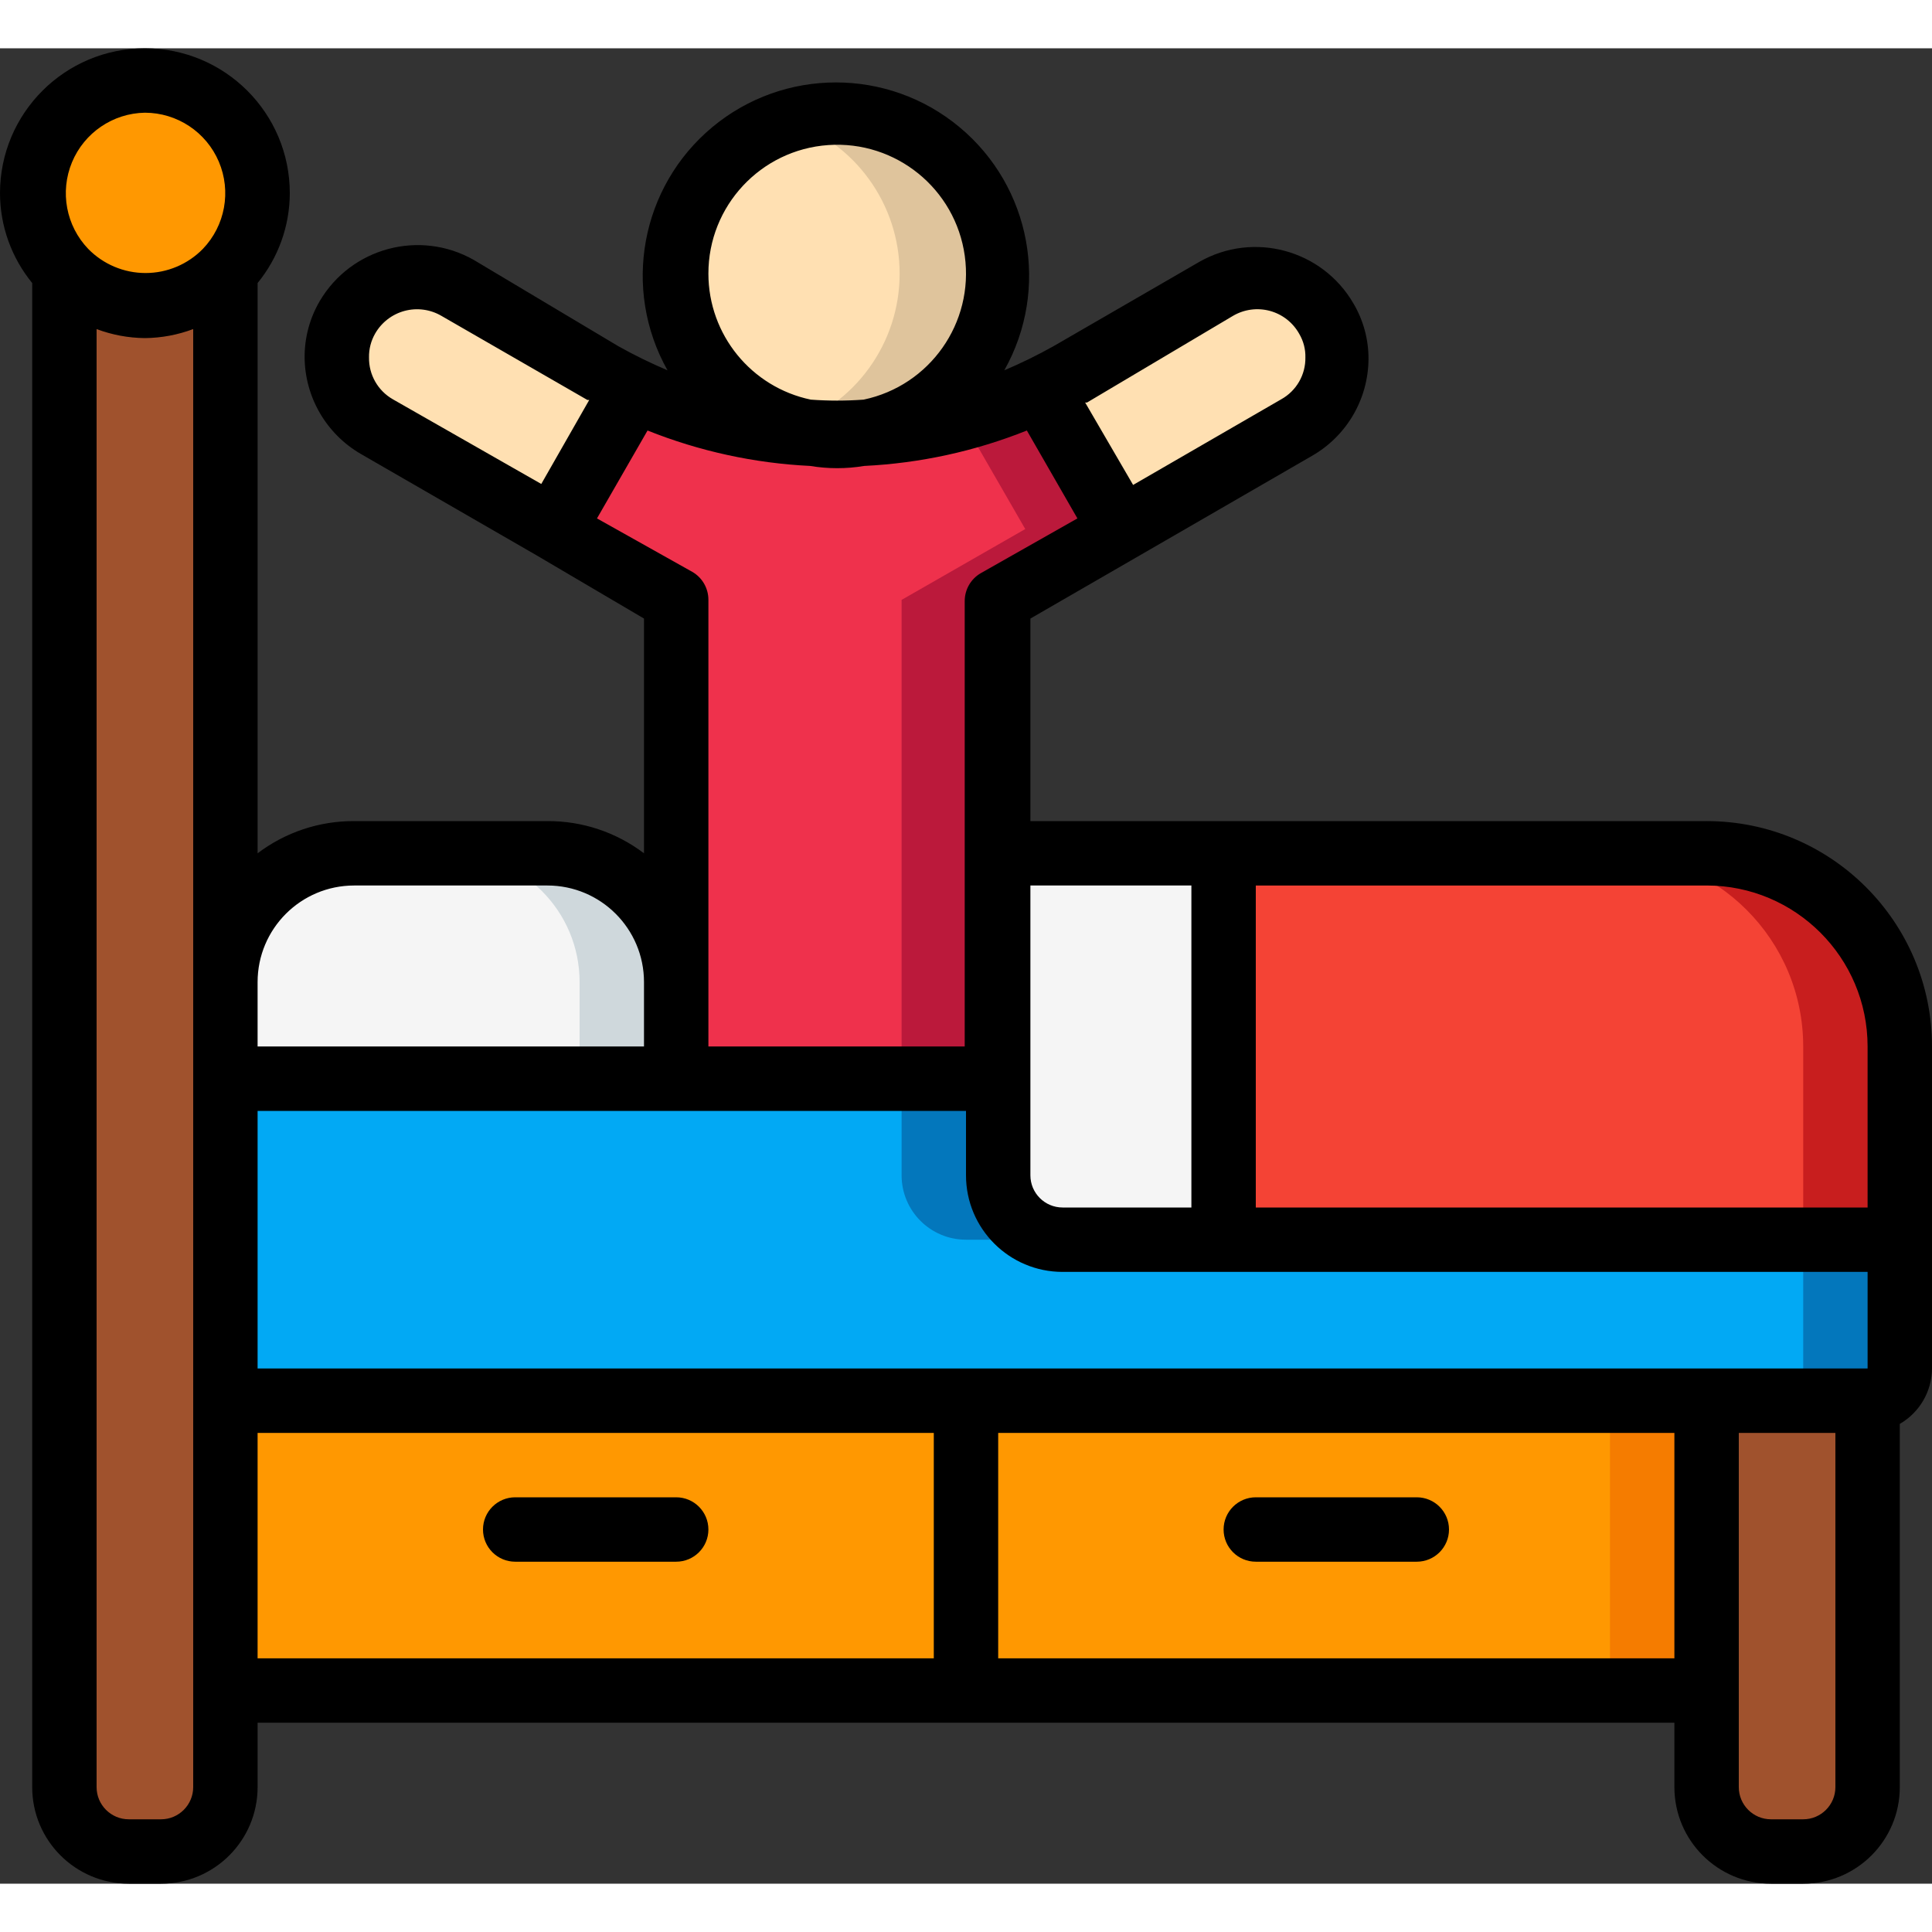 <svg height="512" viewBox="0 0 60 57" width="512" xmlns="http://www.w3.org/2000/svg"><rect x="0" y="0" width="60" height="57" fill="#333333" stroke="none"/><g id="Page-1" fill="none" fill-rule="evenodd"><g id="039---Waking-Up" fill-rule="nonzero"><g id="Icons_copy" transform="translate(1 1)"><path id="Shape" d="m6 5.94v47.06c0 1.105-.895 2-2 2h-1c-1.105 0-2-.895-2-2v-47.06c.656.677 1.558 1.059 2.5 1.059s1.844-.382 2.5-1.059z" fill="#a0522d"/><path id="Shape" d="m7 3.5c-.011 1.928-1.572 3.489-3.5 3.5-1.928-.011-3.489-1.572-3.5-3.5 0-1.933 1.567-3.5 3.5-3.5s3.5 1.567 3.5 3.5z" fill="#ff9801"/><path id="Shape" d="m57 41v12c0 1.105-.895 2-2 2h-1c-1.105 0-2-.895-2-2v-12z" fill="#a0522d"/><path id="Shape" d="m20 28v3h-14v-3c0-2.209 1.791-4 4-4h6c2.209 0 4 1.791 4 4z" fill="#f5f5f5"/><path id="Shape" d="m16 24h-3c2.209 0 4 1.791 4 4v3h3v-3c0-2.209-1.791-4-4-4z" fill="#cfd8dc"/><circle id="Oval" cx="25" cy="6" fill="#ffe0b2" r="5"/><path id="Shape" d="m25 1c-.51.006-1.016.091-1.5.25 2.052.674 3.439 2.59 3.439 4.75s-1.387 4.076-3.439 4.75c1.885.619 3.957.065 5.282-1.412 1.325-1.477 1.651-3.597.831-5.404-.82-1.807-2.63-2.958-4.614-2.934z" fill="#dfc49c"/><path id="Shape" d="m58 36v4c0 .552-.448 1-1 1h-51v-10h24v3c0 1.105.895 2 2 2z" fill="#02a9f4"/><path id="Shape" d="m29 36h3c-1.105 0-2-.895-2-2v-3h-3v3c0 1.105.895 2 2 2z" fill="#0377bc"/><path id="Shape" d="m55 36v4c0 .552-.448 1-1 1h3c.552 0 1-.448 1-1v-4z" fill="#0377bc"/><path id="Shape" d="m58 30v6h-21v-12h15c3.314 0 6 2.686 6 6z" fill="#f44335"/><path id="Shape" d="m52 24h-3c3.314 0 6 2.686 6 6v6h3v-6c0-3.314-2.686-6-6-6z" fill="#c81e1e"/><path id="Shape" d="m37 24v12h-5c-1.105 0-2-.895-2-2v-10z" fill="#f5f5f5"/><path id="Shape" d="m33.82 13.93-3.82 2.2v14.87h-10v-14.87l-3.82-2.2 2.5-4.37c3.995 1.92 8.645 1.92 12.64 0z" fill="#ef314c"/><path id="Shape" d="m31.32 9.56c-.798.374-1.628.675-2.48.9l2 3.47-3.84 2.2v14.87h3v-14.87l3.82-2.2z" fill="#bb193b"/><path id="Shape" d="m40.54 8.6c.006.896-.472 1.726-1.25 2.17l-5.47 3.16-2.5-4.37c.32-.16.63-.32.94-.5l4.53-2.62c1.199-.687 2.728-.276 3.42.92.219.376.333.805.33 1.24z" fill="#ffe0b2"/><path id="Shape" d="m18.68 9.56-2.5 4.37-5.47-3.16c-.778-.444-1.256-1.274-1.25-2.17-.003-.435.111-.864.33-1.24.692-1.196 2.221-1.607 3.42-.92l4.53 2.62c.31.18.62.34.94.5z" fill="#ffe0b2"/><path id="Rectangle-path" d="m6 41h23v9h-23z" fill="#ff9801"/><path id="Rectangle-path" d="m29 41h23v9h-23z" fill="#ff9801"/><path id="Rectangle-path" d="m49 41h3v9h-3z" fill="#f57c00"/></g><g id="Layer_2" fill="#000"><path id="Shape" d="m53 24h-21v-6.29l3.29-1.9 5.45-3.15c1.079-.616 1.749-1.758 1.76-3 .005-.612-.158-1.214-.47-1.74-.971-1.667-3.102-2.243-4.78-1.29l-4.53 2.62c-.496.278-1.007.528-1.53.75 1.419-2.523.834-5.699-1.391-7.551-2.224-1.852-5.454-1.852-7.678 0-2.224 1.852-2.809 5.028-1.391 7.551-.523-.222-1.034-.472-1.53-.75l-4.49-2.68c-1.676-.948-3.802-.379-4.78 1.28-.311.531-.473 1.135-.47 1.75.011 1.239.677 2.38 1.75 3l5.46 3.15 3.33 1.96v7.29c-.863-.654-1.917-1.006-3-1h-6c-1.083-.006-2.137.346-3 1v-17.71c.644-.787.998-1.773 1-2.79 0-2.485-2.015-4.5-4.5-4.5s-4.5 2.015-4.5 4.5c.002 1.017.356 2.003 1 2.79v46.71c0 1.657 1.343 3 3 3h1c1.657 0 3-1.343 3-3v-2h44v2c0 1.657 1.343 3 3 3h1c1.657 0 3-1.343 3-3v-11.28c.615-.355.996-1.01 1-1.72v-10c0-3.866-3.134-7-7-7zm5 17h-50v-8h22v2c0 1.657 1.343 3 3 3h25zm-25-5c-.552 0-1-.448-1-1v-9h5v10zm5.29-27.69c.346-.204.76-.26 1.148-.155s.717.363.912.715c.13.221.196.474.19.73.009.538-.279 1.038-.75 1.3l-4.6 2.66-1.49-2.56h.06zm-16.29-1.31c-.003-2.103 1.624-3.849 3.722-3.995 2.098-.146 3.951 1.357 4.24 3.44s-1.084 4.034-3.142 4.466c-.546.04-1.094.04-1.64 0-1.851-.388-3.178-2.019-3.18-3.91zm-10.54 2.6c-.005-.259.061-.515.19-.74.199-.348.528-.601.915-.705.387-.103.799-.048 1.145.155l4.53 2.61h.06l-1.49 2.61-4.61-2.63c-.465-.266-.749-.764-.74-1.3zm7.08 5 1.57-2.73c1.611.644 3.317 1.016 5.05 1.1.556.093 1.124.093 1.68 0 1.733-.084 3.439-.456 5.05-1.1l1.57 2.73-3 1.7c-.311.179-.501.511-.5.87v13.83h-7.96v-13.87c.001-.359-.189-.691-.5-.87zm-7.54 11.4h6c1.657 0 3 1.343 3 3v2h-12v-2c0-1.657 1.343-3 3-3zm-6.5-24c1.001.002 1.904.6 2.296 1.521.392.921.197 1.987-.496 2.709-.468.479-1.11.749-1.78.749s-1.312-.27-1.78-.749c-.688-.717-.885-1.773-.504-2.691.382-.917 1.27-1.522 2.264-1.539zm1.5 52c0 .552-.448 1-1 1h-1c-.552 0-1-.448-1-1v-45.28c.48.18.987.275 1.5.28.513-.005 1.02-.1 1.5-.28zm2-11h21v7h-21zm23 7v-7h21v7zm26 4c0 .552-.448 1-1 1h-1c-.552 0-1-.448-1-1v-11h3zm1-18h-19v-10h14c2.761 0 5 2.239 5 5z"/><path id="Shape" d="m21 45h-5c-.552 0-1 .448-1 1s.448 1 1 1h5c.552 0 1-.448 1-1s-.448-1-1-1z"/><path id="Shape" d="m44 45h-5c-.552 0-1 .448-1 1s.448 1 1 1h5c.552 0 1-.448 1-1s-.448-1-1-1z"/></g></g></g></svg>